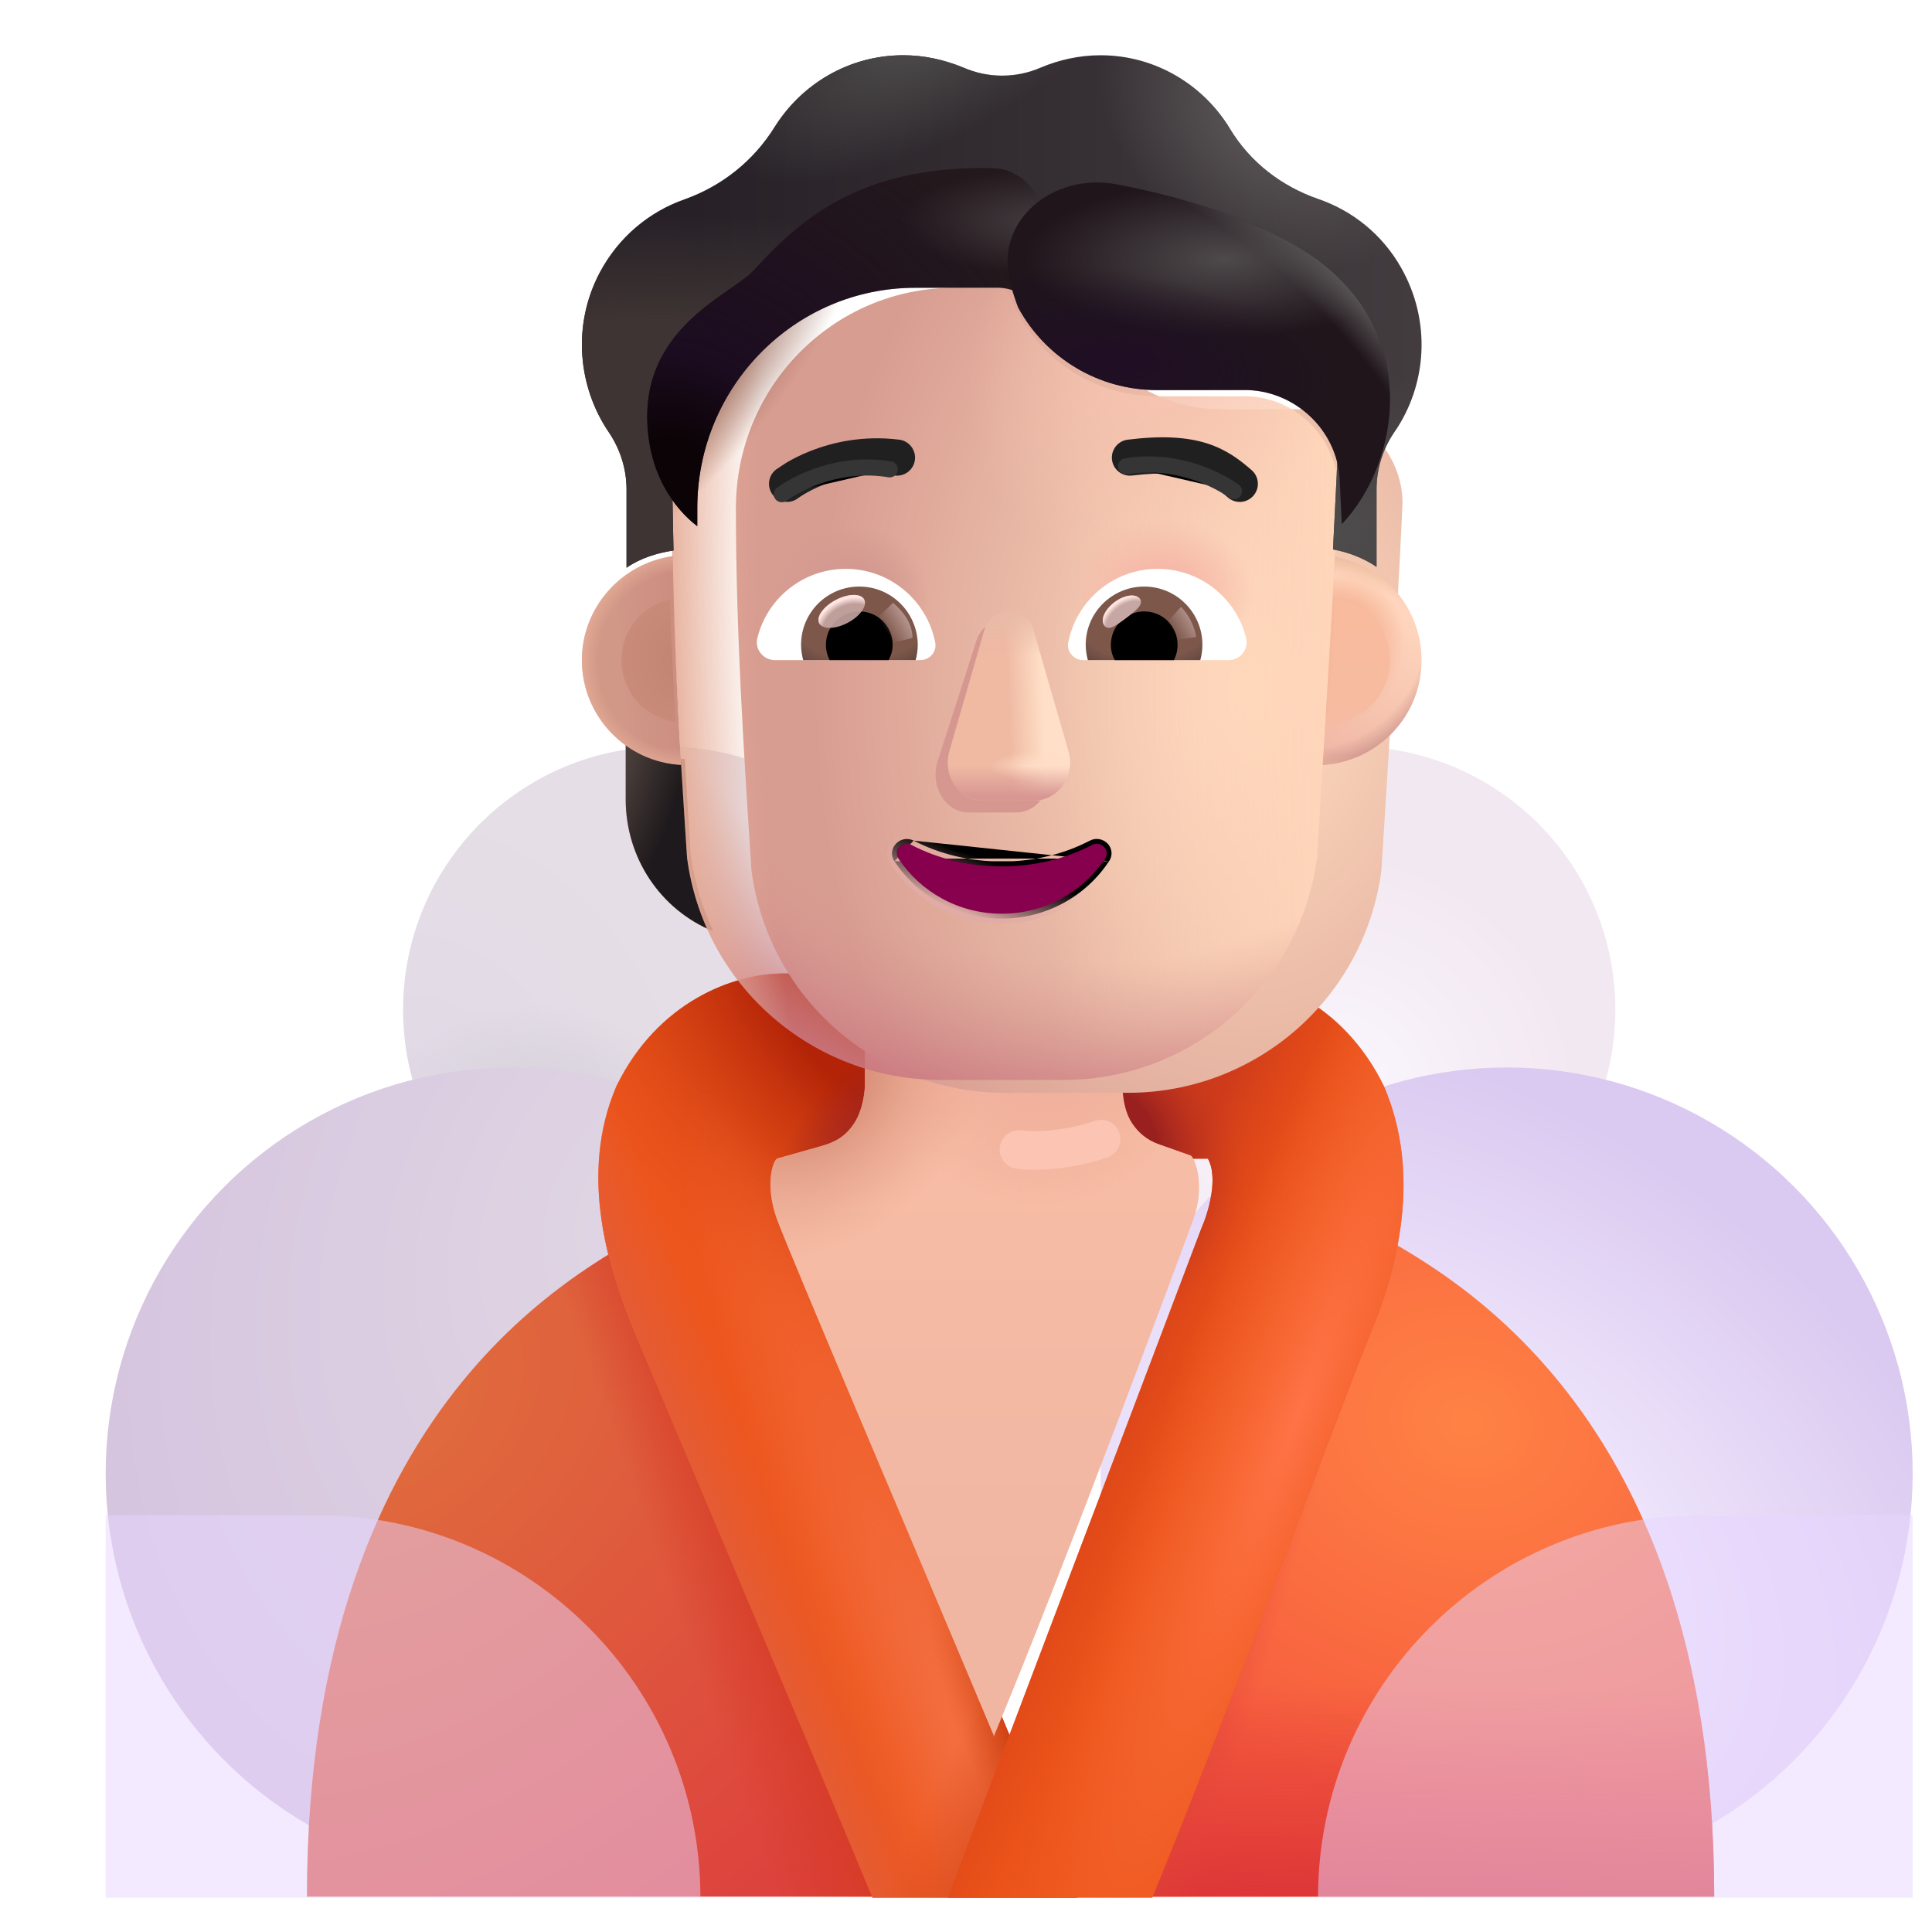 <svg viewBox="1 1 30 30" xmlns="http://www.w3.org/2000/svg">
<circle cx="11.345" cy="16.678" r="4.086" fill="url(#paint0_radial_4002_791)"/>
<circle cx="11.345" cy="16.678" r="4.086" fill="url(#paint1_radial_4002_791)"/>
<circle cx="8.946" cy="23.881" r="6.305" fill="url(#paint2_radial_4002_791)"/>
<circle r="4.086" transform="matrix(-1 0 0 1 21.997 16.678)" fill="url(#paint3_radial_4002_791)"/>
<circle r="4.086" transform="matrix(-1 0 0 1 21.997 16.678)" fill="url(#paint4_radial_4002_791)"/>
<circle r="6.305" transform="matrix(-1 0 0 1 24.395 23.881)" fill="url(#paint5_radial_4002_791)"/>
<path d="M27.618 30.451C27.618 22.491 23.001 20.576 22.243 20.069L17.196 30.451H27.618Z" fill="url(#paint6_radial_4002_791)"/>
<path d="M27.618 30.451C27.618 22.491 23.001 20.576 22.243 20.069L17.196 30.451H27.618Z" fill="url(#paint7_linear_4002_791)"/>
<path d="M27.618 30.451C27.618 22.491 23.001 20.576 22.243 20.069L17.196 30.451H27.618Z" fill="url(#paint8_linear_4002_791)"/>
<path d="M5.766 30.451C5.766 22.491 10.383 20.576 11.141 20.069L16.188 30.451H5.766Z" fill="url(#paint9_radial_4002_791)"/>
<path d="M5.766 30.451C5.766 22.491 10.383 20.576 11.141 20.069L16.188 30.451H5.766Z" fill="url(#paint10_linear_4002_791)"/>
<path d="M10.571 17.866C11.212 16.553 12.392 16.116 13.165 16.116H15.774L15.774 18.991H13.305C13.137 19.294 13.303 19.841 13.407 20.076L17.724 30.467H14.548C13.48 27.884 11.255 22.65 10.868 21.725C10.448 20.721 9.978 19.248 10.571 17.866Z" fill="#ED561D"/>
<path d="M10.571 17.866C11.212 16.553 12.392 16.116 13.165 16.116H15.774L15.774 18.991H13.305C13.137 19.294 13.303 19.841 13.407 20.076L17.724 30.467H14.548C13.48 27.884 11.255 22.65 10.868 21.725C10.448 20.721 9.978 19.248 10.571 17.866Z" fill="url(#paint11_radial_4002_791)"/>
<path d="M10.571 17.866C11.212 16.553 12.392 16.116 13.165 16.116H15.774L15.774 18.991H13.305C13.137 19.294 13.303 19.841 13.407 20.076L17.724 30.467H14.548C13.48 27.884 11.255 22.65 10.868 21.725C10.448 20.721 9.978 19.248 10.571 17.866Z" fill="url(#paint12_linear_4002_791)"/>
<path d="M10.571 17.866C11.212 16.553 12.392 16.116 13.165 16.116H15.774L15.774 18.991H13.305C13.137 19.294 13.303 19.841 13.407 20.076L17.724 30.467H14.548C13.48 27.884 11.255 22.65 10.868 21.725C10.448 20.721 9.978 19.248 10.571 17.866Z" fill="url(#paint13_radial_4002_791)"/>
<path d="M10.571 17.866C11.212 16.553 12.392 16.116 13.165 16.116H15.774L15.774 18.991H13.305C13.137 19.294 13.303 19.841 13.407 20.076L17.724 30.467H14.548C13.48 27.884 11.255 22.65 10.868 21.725C10.448 20.721 9.978 19.248 10.571 17.866Z" fill="url(#paint14_linear_4002_791)"/>
<path d="M10.571 17.866C11.212 16.553 12.392 16.116 13.165 16.116H15.774L15.774 18.991H13.305C13.137 19.294 13.303 19.841 13.407 20.076L17.724 30.467H14.548C13.48 27.884 11.255 22.65 10.868 21.725C10.448 20.721 9.978 19.248 10.571 17.866Z" fill="url(#paint15_radial_4002_791)"/>
<path d="M10.571 17.866C11.212 16.553 12.392 16.116 13.165 16.116H15.774L15.774 18.991H13.305C13.137 19.294 13.303 19.841 13.407 20.076L17.724 30.467H14.548C13.48 27.884 11.255 22.65 10.868 21.725C10.448 20.721 9.978 19.248 10.571 17.866Z" fill="url(#paint16_radial_4002_791)"/>
<path d="M22.49 17.866C21.849 16.553 20.67 16.116 19.896 16.116H17.287L17.287 18.991H19.756C19.925 19.294 19.759 19.841 19.654 20.076L15.716 30.467H18.892C19.959 27.884 21.887 22.65 22.274 21.725C22.695 20.721 23.084 19.248 22.49 17.866Z" fill="#EC551B"/>
<path d="M22.49 17.866C21.849 16.553 20.67 16.116 19.896 16.116H17.287L17.287 18.991H19.756C19.925 19.294 19.759 19.841 19.654 20.076L15.716 30.467H18.892C19.959 27.884 21.887 22.65 22.274 21.725C22.695 20.721 23.084 19.248 22.49 17.866Z" fill="url(#paint17_linear_4002_791)"/>
<path d="M22.49 17.866C21.849 16.553 20.67 16.116 19.896 16.116H17.287L17.287 18.991H19.756C19.925 19.294 19.759 19.841 19.654 20.076L15.716 30.467H18.892C19.959 27.884 21.887 22.65 22.274 21.725C22.695 20.721 23.084 19.248 22.49 17.866Z" fill="url(#paint18_radial_4002_791)"/>
<path d="M22.49 17.866C21.849 16.553 20.67 16.116 19.896 16.116H17.287L17.287 18.991H19.756C19.925 19.294 19.759 19.841 19.654 20.076L15.716 30.467H18.892C19.959 27.884 21.887 22.65 22.274 21.725C22.695 20.721 23.084 19.248 22.49 17.866Z" fill="url(#paint19_radial_4002_791)"/>
<g filter="url(#filter0_i_4002_791)">
<path d="M14.68 17.029H18.68V17.917C18.691 18.092 18.726 18.291 18.833 18.448C18.975 18.655 19.137 18.733 19.278 18.779L19.743 18.944C19.819 19.011 19.963 19.422 19.782 19.928C19.601 20.433 17.739 25.438 16.688 27.947V27.967C16.687 27.964 16.685 27.96 16.684 27.957C16.683 27.96 16.681 27.964 16.68 27.967V27.947C15.628 25.438 13.494 20.433 13.313 19.928C13.132 19.422 13.238 19.058 13.313 18.991L13.993 18.799C14.212 18.737 14.367 18.659 14.508 18.451C14.621 18.286 14.667 18.062 14.68 17.879V17.029Z" fill="url(#paint20_linear_4002_791)"/>
<path d="M14.68 17.029H18.68V17.917C18.691 18.092 18.726 18.291 18.833 18.448C18.975 18.655 19.137 18.733 19.278 18.779L19.743 18.944C19.819 19.011 19.963 19.422 19.782 19.928C19.601 20.433 17.739 25.438 16.688 27.947V27.967C16.687 27.964 16.685 27.96 16.684 27.957C16.683 27.96 16.681 27.964 16.68 27.967V27.947C15.628 25.438 13.494 20.433 13.313 19.928C13.132 19.422 13.238 19.058 13.313 18.991L13.993 18.799C14.212 18.737 14.367 18.659 14.508 18.451C14.621 18.286 14.667 18.062 14.68 17.879V17.029Z" fill="url(#paint21_radial_4002_791)"/>
<path d="M14.68 17.029H18.68V17.917C18.691 18.092 18.726 18.291 18.833 18.448C18.975 18.655 19.137 18.733 19.278 18.779L19.743 18.944C19.819 19.011 19.963 19.422 19.782 19.928C19.601 20.433 17.739 25.438 16.688 27.947V27.967C16.687 27.964 16.685 27.96 16.684 27.957C16.683 27.96 16.681 27.964 16.68 27.967V27.947C15.628 25.438 13.494 20.433 13.313 19.928C13.132 19.422 13.238 19.058 13.313 18.991L13.993 18.799C14.212 18.737 14.367 18.659 14.508 18.451C14.621 18.286 14.667 18.062 14.68 17.879V17.029Z" fill="url(#paint22_radial_4002_791)"/>
</g>
<path opacity="0.5" d="M2.641 24.529H5.938C9.217 24.529 11.876 27.188 11.876 30.467H2.641V24.529Z" fill="#E8D6FF"/>
<path opacity="0.5" d="M30.7 24.529H27.403C24.124 24.529 21.466 27.188 21.466 30.467H30.7V24.529Z" fill="#E8D6FF"/>
<g filter="url(#filter1_f_4002_791)">
<path d="M16.823 18.85C17.012 18.878 17.534 18.883 18.098 18.688" stroke="#FCC4B2" stroke-width="0.6" stroke-linecap="round"/>
</g>
<path d="M11.632 12.785C11.292 12.774 10.974 12.659 10.715 12.472V13.415C10.715 14.32 11.254 15.126 12.073 15.46C11.901 15.093 11.782 14.693 11.723 14.265L11.632 12.785Z" fill="url(#paint23_radial_4002_791)"/>
<path d="M11.632 12.785C11.292 12.774 10.974 12.659 10.715 12.472V13.415C10.715 14.32 11.254 15.126 12.073 15.46C11.901 15.093 11.782 14.693 11.723 14.265L11.632 12.785Z" fill="url(#paint24_radial_4002_791)"/>
<path d="M21.479 12.785C21.818 12.774 22.136 12.659 22.395 12.472V13.415C22.395 14.32 21.856 15.126 21.037 15.46C21.209 15.093 21.328 14.693 21.387 14.265L21.479 12.785Z" fill="url(#paint25_radial_4002_791)"/>
<path d="M11.632 12.785C11.292 12.774 10.974 12.659 10.716 12.472V13.415C10.716 14.32 11.255 15.126 12.074 15.46C11.901 15.093 11.783 14.693 11.723 14.265L11.632 12.785Z" fill="url(#paint26_radial_4002_791)"/>
<g filter="url(#filter2_ii_4002_791)">
<path d="M11.669 14.319C11.929 16.297 13.612 17.769 15.604 17.769H17.515C19.507 17.769 21.19 16.297 21.45 14.319C21.57 12.412 21.69 10.511 21.779 8.604C21.768 7.828 21.155 7.187 20.382 7.154H18.964C17.997 7.154 17.121 6.584 16.724 5.693C16.622 5.437 16.375 5.269 16.101 5.269H14.812C12.942 5.269 11.427 6.801 11.427 8.691C11.427 10.576 11.545 12.43 11.669 14.319Z" fill="url(#paint27_radial_4002_791)"/>
</g>
<path d="M11.669 14.319C11.929 16.297 13.612 17.769 15.604 17.769H17.515C19.507 17.769 21.19 16.297 21.45 14.319C21.57 12.412 21.69 10.511 21.779 8.604C21.768 7.828 21.155 7.187 20.382 7.154H18.964C17.997 7.154 17.121 6.584 16.724 5.693C16.622 5.437 16.375 5.269 16.101 5.269H14.812C12.942 5.269 11.427 6.801 11.427 8.691C11.427 10.576 11.545 12.43 11.669 14.319Z" fill="url(#paint28_linear_4002_791)"/>
<path d="M11.669 14.319C11.929 16.297 13.612 17.769 15.604 17.769H17.515C19.507 17.769 21.19 16.297 21.45 14.319C21.57 12.412 21.69 10.511 21.779 8.604C21.768 7.828 21.155 7.187 20.382 7.154H18.964C17.997 7.154 17.121 6.584 16.724 5.693C16.622 5.437 16.375 5.269 16.101 5.269H14.812C12.942 5.269 11.427 6.801 11.427 8.691C11.427 10.576 11.545 12.43 11.669 14.319Z" fill="url(#paint29_radial_4002_791)"/>
<path d="M11.669 14.319C11.929 16.297 13.612 17.769 15.604 17.769H17.515C19.507 17.769 21.19 16.297 21.45 14.319C21.57 12.412 21.69 10.511 21.779 8.604C21.768 7.828 21.155 7.187 20.382 7.154H18.964C17.997 7.154 17.121 6.584 16.724 5.693C16.622 5.437 16.375 5.269 16.101 5.269H14.812C12.942 5.269 11.427 6.801 11.427 8.691C11.427 10.576 11.545 12.43 11.669 14.319Z" fill="url(#paint30_radial_4002_791)"/>
<path d="M11.669 14.319C11.929 16.297 13.612 17.769 15.604 17.769H17.515C19.507 17.769 21.19 16.297 21.45 14.319C21.57 12.412 21.69 10.511 21.779 8.604C21.768 7.828 21.155 7.187 20.382 7.154H18.964C17.997 7.154 17.121 6.584 16.724 5.693C16.622 5.437 16.375 5.269 16.101 5.269H14.812C12.942 5.269 11.427 6.801 11.427 8.691C11.427 10.576 11.545 12.43 11.669 14.319Z" fill="url(#paint31_radial_4002_791)"/>
<path d="M11.669 14.319C11.929 16.297 13.612 17.769 15.604 17.769H17.515C19.507 17.769 21.19 16.297 21.45 14.319C21.57 12.412 21.69 10.511 21.779 8.604C21.768 7.828 21.155 7.187 20.382 7.154H18.964C17.997 7.154 17.121 6.584 16.724 5.693C16.622 5.437 16.375 5.269 16.101 5.269H14.812C12.942 5.269 11.427 6.801 11.427 8.691C11.427 10.576 11.545 12.43 11.669 14.319Z" fill="url(#paint32_radial_4002_791)"/>
<path d="M11.669 14.319C11.929 16.297 13.612 17.769 15.604 17.769H17.515C19.507 17.769 21.19 16.297 21.45 14.319C21.57 12.412 21.69 10.511 21.779 8.604C21.768 7.828 21.155 7.187 20.382 7.154H18.964C17.997 7.154 17.121 6.584 16.724 5.693C16.622 5.437 16.375 5.269 16.101 5.269H14.812C12.942 5.269 11.427 6.801 11.427 8.691C11.427 10.576 11.545 12.43 11.669 14.319Z" fill="url(#paint33_radial_4002_791)"/>
<path d="M11.669 14.319C11.929 16.297 13.612 17.769 15.604 17.769H17.515C19.507 17.769 21.19 16.297 21.45 14.319C21.57 12.412 21.69 10.511 21.779 8.604C21.768 7.828 21.155 7.187 20.382 7.154H18.964C17.997 7.154 17.121 6.584 16.724 5.693C16.622 5.437 16.375 5.269 16.101 5.269H14.812C12.942 5.269 11.427 6.801 11.427 8.691C11.427 10.576 11.545 12.43 11.669 14.319Z" fill="url(#paint34_radial_4002_791)"/>
<g filter="url(#filter3_f_4002_791)">
<path d="M16.149 10.988L15.55 12.85C15.448 13.233 15.693 13.616 16.041 13.616H16.782C17.13 13.616 17.375 13.227 17.273 12.85L16.772 10.988C16.664 10.576 16.261 10.576 16.149 10.988Z" fill="#D69790"/>
</g>
<g filter="url(#filter4_f_4002_791)">
<path d="M16.279 10.803L15.741 12.665C15.631 13.048 15.895 13.431 16.268 13.431H17.064C17.438 13.431 17.702 13.042 17.592 12.665L17.053 10.803C16.938 10.391 16.4 10.391 16.279 10.803Z" fill="#EFB9A2"/>
<path d="M16.279 10.803L15.741 12.665C15.631 13.048 15.895 13.431 16.268 13.431H17.064C17.438 13.431 17.702 13.042 17.592 12.665L17.053 10.803C16.938 10.391 16.4 10.391 16.279 10.803Z" fill="url(#paint35_linear_4002_791)"/>
<path d="M16.279 10.803L15.741 12.665C15.631 13.048 15.895 13.431 16.268 13.431H17.064C17.438 13.431 17.702 13.042 17.592 12.665L17.053 10.803C16.938 10.391 16.4 10.391 16.279 10.803Z" fill="url(#paint36_radial_4002_791)"/>
<path d="M16.279 10.803L15.741 12.665C15.631 13.048 15.895 13.431 16.268 13.431H17.064C17.438 13.431 17.702 13.042 17.592 12.665L17.053 10.803C16.938 10.391 16.4 10.391 16.279 10.803Z" fill="url(#paint37_linear_4002_791)"/>
<path d="M16.279 10.803L15.741 12.665C15.631 13.048 15.895 13.431 16.268 13.431H17.064C17.438 13.431 17.702 13.042 17.592 12.665L17.053 10.803C16.938 10.391 16.4 10.391 16.279 10.803Z" fill="url(#paint38_linear_4002_791)"/>
</g>
<g filter="url(#filter5_f_4002_791)">
<path d="M15.187 14.053L15.187 14.053C15.582 14.259 16.053 14.378 16.555 14.378C17.063 14.378 17.529 14.259 17.924 14.053L17.924 14.053L17.924 14.053C18.026 14.001 18.133 14.032 18.198 14.098C18.263 14.166 18.287 14.275 18.221 14.373M15.187 14.053L18.159 14.332M15.187 14.053L15.186 14.053C15.083 14.001 14.976 14.034 14.913 14.101C14.849 14.168 14.823 14.277 14.889 14.374M15.187 14.053L14.952 14.332M18.221 14.373C18.221 14.373 18.221 14.373 18.221 14.373L18.159 14.332M18.221 14.373C18.221 14.373 18.221 14.373 18.221 14.373L18.159 14.332M18.221 14.373C17.869 14.908 17.255 15.264 16.555 15.264C15.856 15.264 15.242 14.908 14.889 14.374M18.159 14.332C17.82 14.846 17.229 15.188 16.555 15.188C15.882 15.188 15.291 14.846 14.952 14.332M14.889 14.374C14.89 14.374 14.89 14.374 14.89 14.374L14.952 14.332M14.889 14.374C14.889 14.373 14.889 14.373 14.889 14.373L14.952 14.332" stroke="url(#paint39_linear_4002_791)" stroke-width="0.15"/>
</g>
<path d="M16.555 14.453C16.041 14.453 15.558 14.332 15.152 14.12C15.013 14.05 14.864 14.206 14.952 14.332C15.291 14.846 15.882 15.188 16.555 15.188C17.229 15.188 17.82 14.846 18.159 14.332C18.246 14.201 18.097 14.05 17.959 14.12C17.552 14.332 17.074 14.453 16.555 14.453Z" fill="url(#paint40_radial_4002_791)"/>
<g filter="url(#filter6_ii_4002_791)">
<path d="M21.472 4.791C21.993 4.97 22.461 5.334 22.756 5.856C23.229 6.687 23.159 7.681 22.649 8.414C22.471 8.675 22.375 8.985 22.375 9.3V10.503C22.185 10.371 21.935 10.273 21.699 10.232L21.779 8.605C21.768 7.828 21.155 7.187 20.382 7.154H18.964C17.997 7.154 17.121 6.584 16.724 5.693C16.622 5.437 16.375 5.269 16.101 5.269H14.811C12.942 5.269 11.427 6.801 11.427 8.691L11.458 10.248C11.201 10.286 10.932 10.372 10.729 10.516V9.3C10.729 8.985 10.632 8.675 10.455 8.414C9.971 7.703 9.885 6.747 10.31 5.937C10.605 5.378 11.083 4.987 11.626 4.796C12.206 4.59 12.7 4.199 13.028 3.672C13.447 3.004 14.183 2.558 15.026 2.558C15.354 2.558 15.665 2.629 15.956 2.748C16.342 2.917 16.777 2.917 17.164 2.748C17.449 2.629 17.76 2.558 18.088 2.558C18.942 2.558 19.689 3.02 20.102 3.705C20.414 4.221 20.903 4.595 21.472 4.791Z" fill="url(#paint41_linear_4002_791)"/>
<path d="M21.472 4.791C21.993 4.97 22.461 5.334 22.756 5.856C23.229 6.687 23.159 7.681 22.649 8.414C22.471 8.675 22.375 8.985 22.375 9.3V10.503C22.185 10.371 21.935 10.273 21.699 10.232L21.779 8.605C21.768 7.828 21.155 7.187 20.382 7.154H18.964C17.997 7.154 17.121 6.584 16.724 5.693C16.622 5.437 16.375 5.269 16.101 5.269H14.811C12.942 5.269 11.427 6.801 11.427 8.691L11.458 10.248C11.201 10.286 10.932 10.372 10.729 10.516V9.3C10.729 8.985 10.632 8.675 10.455 8.414C9.971 7.703 9.885 6.747 10.31 5.937C10.605 5.378 11.083 4.987 11.626 4.796C12.206 4.59 12.7 4.199 13.028 3.672C13.447 3.004 14.183 2.558 15.026 2.558C15.354 2.558 15.665 2.629 15.956 2.748C16.342 2.917 16.777 2.917 17.164 2.748C17.449 2.629 17.76 2.558 18.088 2.558C18.942 2.558 19.689 3.02 20.102 3.705C20.414 4.221 20.903 4.595 21.472 4.791Z" fill="url(#paint42_radial_4002_791)"/>
<path d="M21.472 4.791C21.993 4.97 22.461 5.334 22.756 5.856C23.229 6.687 23.159 7.681 22.649 8.414C22.471 8.675 22.375 8.985 22.375 9.3V10.503C22.185 10.371 21.935 10.273 21.699 10.232L21.779 8.605C21.768 7.828 21.155 7.187 20.382 7.154H18.964C17.997 7.154 17.121 6.584 16.724 5.693C16.622 5.437 16.375 5.269 16.101 5.269H14.811C12.942 5.269 11.427 6.801 11.427 8.691L11.458 10.248C11.201 10.286 10.932 10.372 10.729 10.516V9.3C10.729 8.985 10.632 8.675 10.455 8.414C9.971 7.703 9.885 6.747 10.31 5.937C10.605 5.378 11.083 4.987 11.626 4.796C12.206 4.59 12.7 4.199 13.028 3.672C13.447 3.004 14.183 2.558 15.026 2.558C15.354 2.558 15.665 2.629 15.956 2.748C16.342 2.917 16.777 2.917 17.164 2.748C17.449 2.629 17.76 2.558 18.088 2.558C18.942 2.558 19.689 3.02 20.102 3.705C20.414 4.221 20.903 4.595 21.472 4.791Z" fill="url(#paint43_radial_4002_791)"/>
<path d="M21.472 4.791C21.993 4.97 22.461 5.334 22.756 5.856C23.229 6.687 23.159 7.681 22.649 8.414C22.471 8.675 22.375 8.985 22.375 9.3V10.503C22.185 10.371 21.935 10.273 21.699 10.232L21.779 8.605C21.768 7.828 21.155 7.187 20.382 7.154H18.964C17.997 7.154 17.121 6.584 16.724 5.693C16.622 5.437 16.375 5.269 16.101 5.269H14.811C12.942 5.269 11.427 6.801 11.427 8.691L11.458 10.248C11.201 10.286 10.932 10.372 10.729 10.516V9.3C10.729 8.985 10.632 8.675 10.455 8.414C9.971 7.703 9.885 6.747 10.31 5.937C10.605 5.378 11.083 4.987 11.626 4.796C12.206 4.59 12.7 4.199 13.028 3.672C13.447 3.004 14.183 2.558 15.026 2.558C15.354 2.558 15.665 2.629 15.956 2.748C16.342 2.917 16.777 2.917 17.164 2.748C17.449 2.629 17.76 2.558 18.088 2.558C18.942 2.558 19.689 3.02 20.102 3.705C20.414 4.221 20.903 4.595 21.472 4.791Z" fill="url(#paint44_radial_4002_791)"/>
<path d="M21.472 4.791C21.993 4.97 22.461 5.334 22.756 5.856C23.229 6.687 23.159 7.681 22.649 8.414C22.471 8.675 22.375 8.985 22.375 9.3V10.503C22.185 10.371 21.935 10.273 21.699 10.232L21.779 8.605C21.768 7.828 21.155 7.187 20.382 7.154H18.964C17.997 7.154 17.121 6.584 16.724 5.693C16.622 5.437 16.375 5.269 16.101 5.269H14.811C12.942 5.269 11.427 6.801 11.427 8.691L11.458 10.248C11.201 10.286 10.932 10.372 10.729 10.516V9.3C10.729 8.985 10.632 8.675 10.455 8.414C9.971 7.703 9.885 6.747 10.31 5.937C10.605 5.378 11.083 4.987 11.626 4.796C12.206 4.59 12.7 4.199 13.028 3.672C13.447 3.004 14.183 2.558 15.026 2.558C15.354 2.558 15.665 2.629 15.956 2.748C16.342 2.917 16.777 2.917 17.164 2.748C17.449 2.629 17.76 2.558 18.088 2.558C18.942 2.558 19.689 3.02 20.102 3.705C20.414 4.221 20.903 4.595 21.472 4.791Z" fill="url(#paint45_radial_4002_791)"/>
</g>
<g filter="url(#filter7_i_4002_791)">
<path d="M20.336 8.501C20.159 8.347 19.952 8.183 19.64 8.084C19.331 7.987 18.946 7.961 18.412 8.027C18.258 8.046 18.148 8.186 18.167 8.34C18.186 8.494 18.326 8.603 18.48 8.584C18.967 8.525 19.266 8.556 19.471 8.62C19.672 8.684 19.808 8.786 19.967 8.925C20.084 9.027 20.261 9.014 20.363 8.897C20.465 8.78 20.453 8.603 20.336 8.501Z" fill="#202020"/>
</g>
<g filter="url(#filter8_i_4002_791)">
<path d="M13.101 8.391C13.192 8.336 13.323 8.266 13.489 8.201C13.821 8.071 14.295 7.957 14.862 8.027C15.016 8.046 15.125 8.186 15.107 8.34C15.088 8.494 14.948 8.603 14.794 8.584C14.339 8.529 13.961 8.619 13.695 8.724C13.562 8.776 13.458 8.831 13.389 8.873C13.355 8.893 13.329 8.91 13.313 8.921C13.305 8.927 13.299 8.931 13.296 8.933L13.293 8.935C13.171 9.03 12.995 9.007 12.9 8.885C12.805 8.763 12.827 8.586 12.95 8.491L13.101 8.391Z" fill="#202020"/>
</g>
<g filter="url(#filter9_if_4002_791)">
<path d="M16.791 5.831C16.767 5.786 16.745 5.74 16.724 5.693C16.622 5.437 16.375 5.269 16.101 5.269H14.811C12.942 5.269 11.427 6.801 11.427 8.691V8.97C11.083 8.708 10.65 8.155 10.65 7.261C10.65 6.175 11.441 5.626 11.947 5.276C12.089 5.178 12.209 5.095 12.281 5.02C12.312 4.988 12.346 4.952 12.382 4.914C12.736 4.538 13.367 3.869 14.469 3.577C15.011 3.433 15.561 3.399 16.006 3.41C16.479 3.422 16.812 3.83 16.812 4.303V5.818L16.791 5.831Z" fill="#23181C"/>
<path d="M16.791 5.831C16.767 5.786 16.745 5.74 16.724 5.693C16.622 5.437 16.375 5.269 16.101 5.269H14.811C12.942 5.269 11.427 6.801 11.427 8.691V8.97C11.083 8.708 10.65 8.155 10.65 7.261C10.65 6.175 11.441 5.626 11.947 5.276C12.089 5.178 12.209 5.095 12.281 5.02C12.312 4.988 12.346 4.952 12.382 4.914C12.736 4.538 13.367 3.869 14.469 3.577C15.011 3.433 15.561 3.399 16.006 3.41C16.479 3.422 16.812 3.83 16.812 4.303V5.818L16.791 5.831Z" fill="url(#paint46_radial_4002_791)"/>
<path d="M16.791 5.831C16.767 5.786 16.745 5.74 16.724 5.693C16.622 5.437 16.375 5.269 16.101 5.269H14.811C12.942 5.269 11.427 6.801 11.427 8.691V8.97C11.083 8.708 10.65 8.155 10.65 7.261C10.65 6.175 11.441 5.626 11.947 5.276C12.089 5.178 12.209 5.095 12.281 5.02C12.312 4.988 12.346 4.952 12.382 4.914C12.736 4.538 13.367 3.869 14.469 3.577C15.011 3.433 15.561 3.399 16.006 3.41C16.479 3.422 16.812 3.83 16.812 4.303V5.818L16.791 5.831Z" fill="url(#paint47_radial_4002_791)"/>
</g>
<g filter="url(#filter10_f_4002_791)">
<path d="M21.835 9.14L21.805 8.501C21.794 7.727 21.155 7.089 20.382 7.057H18.964C18.064 7.057 17.242 6.565 16.813 5.781C16.813 5.781 16.75 5.635 16.686 5.387C16.435 4.415 17.361 3.674 18.346 3.863C19.337 4.054 20.471 4.387 21.307 4.932C23.074 6.085 22.765 8.162 21.835 9.14Z" fill="#1F151B"/>
<path d="M21.835 9.14L21.805 8.501C21.794 7.727 21.155 7.089 20.382 7.057H18.964C18.064 7.057 17.242 6.565 16.813 5.781C16.813 5.781 16.75 5.635 16.686 5.387C16.435 4.415 17.361 3.674 18.346 3.863C19.337 4.054 20.471 4.387 21.307 4.932C23.074 6.085 22.765 8.162 21.835 9.14Z" fill="url(#paint48_radial_4002_791)"/>
<path d="M21.835 9.14L21.805 8.501C21.794 7.727 21.155 7.089 20.382 7.057H18.964C18.064 7.057 17.242 6.565 16.813 5.781C16.813 5.781 16.75 5.635 16.686 5.387C16.435 4.415 17.361 3.674 18.346 3.863C19.337 4.054 20.471 4.387 21.307 4.932C23.074 6.085 22.765 8.162 21.835 9.14Z" fill="url(#paint49_radial_4002_791)"/>
<path d="M21.835 9.14L21.805 8.501C21.794 7.727 21.155 7.089 20.382 7.057H18.964C18.064 7.057 17.242 6.565 16.813 5.781C16.813 5.781 16.75 5.635 16.686 5.387C16.435 4.415 17.361 3.674 18.346 3.863C19.337 4.054 20.471 4.387 21.307 4.932C23.074 6.085 22.765 8.162 21.835 9.14Z" fill="url(#paint50_radial_4002_791)"/>
</g>
<path d="M18.977 9.833C19.638 9.833 20.197 10.289 20.349 10.905C20.394 11.082 20.259 11.25 20.078 11.25H17.818C17.674 11.25 17.559 11.118 17.588 10.975C17.716 10.325 18.287 9.833 18.977 9.833Z" fill="white"/>
<path d="M18.767 10.108C19.268 10.108 19.671 10.515 19.671 11.012C19.671 11.094 19.659 11.176 19.638 11.25H17.892C17.872 11.172 17.859 11.094 17.859 11.012C17.859 10.515 18.266 10.108 18.767 10.108Z" fill="url(#paint51_radial_4002_791)"/>
<path d="M18.25 11.012C18.25 10.724 18.48 10.494 18.767 10.494C19.055 10.494 19.285 10.724 19.285 11.012C19.285 11.098 19.265 11.18 19.228 11.25H18.311C18.27 11.18 18.25 11.098 18.25 11.012Z" fill="black"/>
<g filter="url(#filter11_f_4002_791)">
<path d="M18.701 10.299C18.765 10.385 18.631 10.49 18.478 10.604C18.325 10.719 18.211 10.8 18.147 10.713C18.082 10.627 18.154 10.465 18.307 10.35C18.46 10.236 18.637 10.213 18.701 10.299Z" fill="#C7A7A3"/>
<path d="M18.701 10.299C18.765 10.385 18.631 10.49 18.478 10.604C18.325 10.719 18.211 10.8 18.147 10.713C18.082 10.627 18.154 10.465 18.307 10.35C18.46 10.236 18.637 10.213 18.701 10.299Z" fill="url(#paint52_radial_4002_791)"/>
</g>
<g filter="url(#filter12_f_4002_791)">
<path d="M19.573 10.893C19.539 10.659 19.402 10.483 19.338 10.424L19.075 10.713L19.194 10.944L19.573 10.893Z" fill="url(#paint53_linear_4002_791)"/>
</g>
<path d="M14.134 9.833C13.472 9.833 12.913 10.289 12.761 10.905C12.716 11.082 12.852 11.25 13.032 11.25H15.292C15.436 11.25 15.551 11.119 15.522 10.975C15.395 10.326 14.82 9.833 14.134 9.833Z" fill="white"/>
<path d="M14.343 10.108C13.842 10.108 13.439 10.514 13.439 11.012C13.439 11.094 13.452 11.176 13.472 11.25H15.218C15.239 11.172 15.251 11.094 15.251 11.012C15.247 10.514 14.844 10.108 14.343 10.108Z" fill="url(#paint54_radial_4002_791)"/>
<path d="M14.861 11.012C14.861 10.724 14.631 10.494 14.343 10.494C14.056 10.494 13.825 10.724 13.825 11.012C13.825 11.098 13.846 11.18 13.883 11.25H14.799C14.836 11.18 14.861 11.098 14.861 11.012Z" fill="black"/>
<g filter="url(#filter13_f_4002_791)">
<path d="M15.169 10.906C15.169 10.614 14.931 10.419 14.867 10.36L14.575 10.642L14.755 11.008L15.169 10.906Z" fill="url(#paint55_linear_4002_791)"/>
</g>
<g filter="url(#filter14_f_4002_791)">
<ellipse cx="14.07" cy="10.494" rx="0.395" ry="0.2" transform="rotate(-27.914 14.07 10.494)" fill="#C7A7A3" fill-opacity="0.9"/>
<ellipse cx="14.07" cy="10.494" rx="0.395" ry="0.2" transform="rotate(-27.914 14.07 10.494)" fill="url(#paint56_radial_4002_791)"/>
</g>
<path d="M21.54 12.877C21.607 11.799 21.671 10.723 21.727 9.645C22.492 9.779 23.074 10.446 23.074 11.25C23.074 12.118 22.396 12.827 21.54 12.877Z" fill="url(#paint57_linear_4002_791)"/>
<path d="M21.54 12.877C21.607 11.799 21.671 10.723 21.727 9.645C22.492 9.779 23.074 10.446 23.074 11.25C23.074 12.118 22.396 12.827 21.54 12.877Z" fill="url(#paint58_radial_4002_791)"/>
<path d="M21.54 12.877C21.607 11.799 21.671 10.723 21.727 9.645C22.492 9.779 23.074 10.446 23.074 11.25C23.074 12.118 22.396 12.827 21.54 12.877Z" fill="url(#paint59_radial_4002_791)"/>
<path d="M21.54 12.877C21.607 11.799 21.671 10.723 21.727 9.645C22.492 9.779 23.074 10.446 23.074 11.25C23.074 12.118 22.396 12.827 21.54 12.877Z" fill="url(#paint60_radial_4002_791)"/>
<path d="M11.446 9.636C10.655 9.747 10.036 10.428 10.036 11.25C10.036 12.12 10.718 12.831 11.577 12.877C11.511 11.795 11.467 10.718 11.446 9.636Z" fill="url(#paint61_linear_4002_791)"/>
<path d="M11.446 9.636C10.655 9.747 10.036 10.428 10.036 11.25C10.036 12.12 10.718 12.831 11.577 12.877C11.511 11.795 11.467 10.718 11.446 9.636Z" fill="url(#paint62_radial_4002_791)"/>
<g filter="url(#filter15_f_4002_791)">
<path d="M11.405 10.305C10.973 10.402 10.65 10.788 10.65 11.249C10.65 11.74 11.015 12.146 11.489 12.209C11.454 11.574 11.425 10.94 11.405 10.305Z" fill="url(#paint63_radial_4002_791)"/>
</g>
<g filter="url(#filter16_f_4002_791)">
<path d="M21.625 12.225C21.664 11.582 21.702 10.94 21.737 10.297C22.214 10.357 22.584 10.764 22.584 11.257C22.584 11.789 22.155 12.22 21.625 12.225Z" fill="url(#paint64_linear_4002_791)"/>
</g>
<g filter="url(#filter17_f_4002_791)">
<path d="M13.139 8.674C13.399 8.487 14.048 8.159 14.815 8.288" stroke="#353535" stroke-width="0.25" stroke-linecap="round"/>
</g>
<g filter="url(#filter18_f_4002_791)">
<path d="M20.162 8.627C19.902 8.44 19.253 8.112 18.485 8.241" stroke="#353535" stroke-width="0.25" stroke-linecap="round"/>
</g>
<defs>
<filter id="filter0_i_4002_791" x="12.963" y="17.029" width="6.906" height="10.938" filterUnits="userSpaceOnUse" color-interpolation-filters="sRGB">
<feFlood flood-opacity="0" result="BackgroundImageFix"/>
<feBlend mode="normal" in="SourceGraphic" in2="BackgroundImageFix" result="shape"/>
<feColorMatrix in="SourceAlpha" type="matrix" values="0 0 0 0 0 0 0 0 0 0 0 0 0 0 0 0 0 0 127 0" result="hardAlpha"/>
<feOffset dx="-0.25"/>
<feGaussianBlur stdDeviation="0.5"/>
<feComposite in2="hardAlpha" operator="arithmetic" k2="-1" k3="1"/>
<feColorMatrix type="matrix" values="0 0 0 0 0.855 0 0 0 0 0.569 0 0 0 0 0.455 0 0 0 1 0"/>
<feBlend mode="normal" in2="shape" result="effect1_innerShadow_4002_791"/>
</filter>
<filter id="filter1_f_4002_791" x="15.922" y="17.788" width="3.076" height="1.977" filterUnits="userSpaceOnUse" color-interpolation-filters="sRGB">
<feFlood flood-opacity="0" result="BackgroundImageFix"/>
<feBlend mode="normal" in="SourceGraphic" in2="BackgroundImageFix" result="shape"/>
<feGaussianBlur stdDeviation="0.3" result="effect1_foregroundBlur_4002_791"/>
</filter>
<filter id="filter2_ii_4002_791" x="11.427" y="5.269" width="11.351" height="12.7" filterUnits="userSpaceOnUse" color-interpolation-filters="sRGB">
<feFlood flood-opacity="0" result="BackgroundImageFix"/>
<feBlend mode="normal" in="SourceGraphic" in2="BackgroundImageFix" result="shape"/>
<feColorMatrix in="SourceAlpha" type="matrix" values="0 0 0 0 0 0 0 0 0 0 0 0 0 0 0 0 0 0 127 0" result="hardAlpha"/>
<feOffset dx="1"/>
<feGaussianBlur stdDeviation="0.7"/>
<feComposite in2="hardAlpha" operator="arithmetic" k2="-1" k3="1"/>
<feColorMatrix type="matrix" values="0 0 0 0 0.914 0 0 0 0 0.686 0 0 0 0 0.592 0 0 0 1 0"/>
<feBlend mode="normal" in2="shape" result="effect1_innerShadow_4002_791"/>
<feColorMatrix in="SourceAlpha" type="matrix" values="0 0 0 0 0 0 0 0 0 0 0 0 0 0 0 0 0 0 127 0" result="hardAlpha"/>
<feOffset dy="0.2"/>
<feGaussianBlur stdDeviation="0.375"/>
<feComposite in2="hardAlpha" operator="arithmetic" k2="-1" k3="1"/>
<feColorMatrix type="matrix" values="0 0 0 0 0.78 0 0 0 0 0.569 0 0 0 0 0.486 0 0 0 1 0"/>
<feBlend mode="normal" in2="effect1_innerShadow_4002_791" result="effect2_innerShadow_4002_791"/>
</filter>
<filter id="filter3_f_4002_791" x="14.527" y="9.679" width="3.769" height="4.937" filterUnits="userSpaceOnUse" color-interpolation-filters="sRGB">
<feFlood flood-opacity="0" result="BackgroundImageFix"/>
<feBlend mode="normal" in="SourceGraphic" in2="BackgroundImageFix" result="shape"/>
<feGaussianBlur stdDeviation="0.5" result="effect1_foregroundBlur_4002_791"/>
</filter>
<filter id="filter4_f_4002_791" x="15.516" y="10.294" width="2.301" height="3.337" filterUnits="userSpaceOnUse" color-interpolation-filters="sRGB">
<feFlood flood-opacity="0" result="BackgroundImageFix"/>
<feBlend mode="normal" in="SourceGraphic" in2="BackgroundImageFix" result="shape"/>
<feGaussianBlur stdDeviation="0.1" result="effect1_foregroundBlur_4002_791"/>
</filter>
<filter id="filter5_f_4002_791" x="14.675" y="13.852" width="3.76" height="1.587" filterUnits="userSpaceOnUse" color-interpolation-filters="sRGB">
<feFlood flood-opacity="0" result="BackgroundImageFix"/>
<feBlend mode="normal" in="SourceGraphic" in2="BackgroundImageFix" result="shape"/>
<feGaussianBlur stdDeviation="0.05" result="effect1_foregroundBlur_4002_791"/>
</filter>
<filter id="filter6_ii_4002_791" x="10.036" y="2.058" width="13.038" height="8.457" filterUnits="userSpaceOnUse" color-interpolation-filters="sRGB">
<feFlood flood-opacity="0" result="BackgroundImageFix"/>
<feBlend mode="normal" in="SourceGraphic" in2="BackgroundImageFix" result="shape"/>
<feColorMatrix in="SourceAlpha" type="matrix" values="0 0 0 0 0 0 0 0 0 0 0 0 0 0 0 0 0 0 127 0" result="hardAlpha"/>
<feOffset dy="-0.5"/>
<feGaussianBlur stdDeviation="0.625"/>
<feComposite in2="hardAlpha" operator="arithmetic" k2="-1" k3="1"/>
<feColorMatrix type="matrix" values="0 0 0 0 0.137 0 0 0 0 0.09 0 0 0 0 0.145 0 0 0 1 0"/>
<feBlend mode="normal" in2="shape" result="effect1_innerShadow_4002_791"/>
<feColorMatrix in="SourceAlpha" type="matrix" values="0 0 0 0 0 0 0 0 0 0 0 0 0 0 0 0 0 0 127 0" result="hardAlpha"/>
<feOffset dy="-0.2"/>
<feGaussianBlur stdDeviation="0.2"/>
<feComposite in2="hardAlpha" operator="arithmetic" k2="-1" k3="1"/>
<feColorMatrix type="matrix" values="0 0 0 0 0.078 0 0 0 0 0.035 0 0 0 0 0.047 0 0 0 1 0"/>
<feBlend mode="normal" in2="effect1_innerShadow_4002_791" result="effect2_innerShadow_4002_791"/>
</filter>
<filter id="filter7_i_4002_791" x="18.165" y="7.791" width="2.368" height="1.203" filterUnits="userSpaceOnUse" color-interpolation-filters="sRGB">
<feFlood flood-opacity="0" result="BackgroundImageFix"/>
<feBlend mode="normal" in="SourceGraphic" in2="BackgroundImageFix" result="shape"/>
<feColorMatrix in="SourceAlpha" type="matrix" values="0 0 0 0 0 0 0 0 0 0 0 0 0 0 0 0 0 0 127 0" result="hardAlpha"/>
<feOffset dx="0.1" dy="-0.2"/>
<feGaussianBlur stdDeviation="0.125"/>
<feComposite in2="hardAlpha" operator="arithmetic" k2="-1" k3="1"/>
<feColorMatrix type="matrix" values="0 0 0 0 0.059 0 0 0 0 0.055 0 0 0 0 0.059 0 0 0 1 0"/>
<feBlend mode="normal" in2="shape" result="effect1_innerShadow_4002_791"/>
</filter>
<filter id="filter8_i_4002_791" x="12.841" y="7.806" width="2.368" height="1.188" filterUnits="userSpaceOnUse" color-interpolation-filters="sRGB">
<feFlood flood-opacity="0" result="BackgroundImageFix"/>
<feBlend mode="normal" in="SourceGraphic" in2="BackgroundImageFix" result="shape"/>
<feColorMatrix in="SourceAlpha" type="matrix" values="0 0 0 0 0 0 0 0 0 0 0 0 0 0 0 0 0 0 127 0" result="hardAlpha"/>
<feOffset dx="0.1" dy="-0.2"/>
<feGaussianBlur stdDeviation="0.125"/>
<feComposite in2="hardAlpha" operator="arithmetic" k2="-1" k3="1"/>
<feColorMatrix type="matrix" values="0 0 0 0 0.059 0 0 0 0 0.055 0 0 0 0 0.059 0 0 0 1 0"/>
<feBlend mode="normal" in2="shape" result="effect1_innerShadow_4002_791"/>
</filter>
<filter id="filter9_if_4002_791" x="10.4" y="3.158" width="6.812" height="6.062" filterUnits="userSpaceOnUse" color-interpolation-filters="sRGB">
<feFlood flood-opacity="0" result="BackgroundImageFix"/>
<feBlend mode="normal" in="SourceGraphic" in2="BackgroundImageFix" result="shape"/>
<feColorMatrix in="SourceAlpha" type="matrix" values="0 0 0 0 0 0 0 0 0 0 0 0 0 0 0 0 0 0 127 0" result="hardAlpha"/>
<feOffset dx="0.4" dy="0.2"/>
<feGaussianBlur stdDeviation="0.2"/>
<feComposite in2="hardAlpha" operator="arithmetic" k2="-1" k3="1"/>
<feColorMatrix type="matrix" values="0 0 0 0 0.286 0 0 0 0 0.243 0 0 0 0 0.227 0 0 0 1 0"/>
<feBlend mode="normal" in2="shape" result="effect1_innerShadow_4002_791"/>
<feGaussianBlur stdDeviation="0.125" result="effect2_foregroundBlur_4002_791"/>
</filter>
<filter id="filter10_f_4002_791" x="16.394" y="3.583" width="6.44" height="5.806" filterUnits="userSpaceOnUse" color-interpolation-filters="sRGB">
<feFlood flood-opacity="0" result="BackgroundImageFix"/>
<feBlend mode="normal" in="SourceGraphic" in2="BackgroundImageFix" result="shape"/>
<feGaussianBlur stdDeviation="0.125" result="effect1_foregroundBlur_4002_791"/>
</filter>
<filter id="filter11_f_4002_791" x="18.023" y="10.147" width="0.794" height="0.703" filterUnits="userSpaceOnUse" color-interpolation-filters="sRGB">
<feFlood flood-opacity="0" result="BackgroundImageFix"/>
<feBlend mode="normal" in="SourceGraphic" in2="BackgroundImageFix" result="shape"/>
<feGaussianBlur stdDeviation="0.05" result="effect1_foregroundBlur_4002_791"/>
</filter>
<filter id="filter12_f_4002_791" x="18.875" y="10.224" width="0.898" height="0.92" filterUnits="userSpaceOnUse" color-interpolation-filters="sRGB">
<feFlood flood-opacity="0" result="BackgroundImageFix"/>
<feBlend mode="normal" in="SourceGraphic" in2="BackgroundImageFix" result="shape"/>
<feGaussianBlur stdDeviation="0.1" result="effect1_foregroundBlur_4002_791"/>
</filter>
<filter id="filter13_f_4002_791" x="14.375" y="10.16" width="0.994" height="1.048" filterUnits="userSpaceOnUse" color-interpolation-filters="sRGB">
<feFlood flood-opacity="0" result="BackgroundImageFix"/>
<feBlend mode="normal" in="SourceGraphic" in2="BackgroundImageFix" result="shape"/>
<feGaussianBlur stdDeviation="0.1" result="effect1_foregroundBlur_4002_791"/>
</filter>
<filter id="filter14_f_4002_791" x="13.609" y="10.138" width="0.922" height="0.711" filterUnits="userSpaceOnUse" color-interpolation-filters="sRGB">
<feFlood flood-opacity="0" result="BackgroundImageFix"/>
<feBlend mode="normal" in="SourceGraphic" in2="BackgroundImageFix" result="shape"/>
<feGaussianBlur stdDeviation="0.05" result="effect1_foregroundBlur_4002_791"/>
</filter>
<filter id="filter15_f_4002_791" x="10.4" y="10.055" width="1.34" height="2.403" filterUnits="userSpaceOnUse" color-interpolation-filters="sRGB">
<feFlood flood-opacity="0" result="BackgroundImageFix"/>
<feBlend mode="normal" in="SourceGraphic" in2="BackgroundImageFix" result="shape"/>
<feGaussianBlur stdDeviation="0.125" result="effect1_foregroundBlur_4002_791"/>
</filter>
<filter id="filter16_f_4002_791" x="21.125" y="9.797" width="1.959" height="2.928" filterUnits="userSpaceOnUse" color-interpolation-filters="sRGB">
<feFlood flood-opacity="0" result="BackgroundImageFix"/>
<feBlend mode="normal" in="SourceGraphic" in2="BackgroundImageFix" result="shape"/>
<feGaussianBlur stdDeviation="0.25" result="effect1_foregroundBlur_4002_791"/>
</filter>
<filter id="filter17_f_4002_791" x="12.764" y="7.884" width="2.426" height="1.166" filterUnits="userSpaceOnUse" color-interpolation-filters="sRGB">
<feFlood flood-opacity="0" result="BackgroundImageFix"/>
<feBlend mode="normal" in="SourceGraphic" in2="BackgroundImageFix" result="shape"/>
<feGaussianBlur stdDeviation="0.125" result="effect1_foregroundBlur_4002_791"/>
</filter>
<filter id="filter18_f_4002_791" x="18.11" y="7.837" width="2.426" height="1.166" filterUnits="userSpaceOnUse" color-interpolation-filters="sRGB">
<feFlood flood-opacity="0" result="BackgroundImageFix"/>
<feBlend mode="normal" in="SourceGraphic" in2="BackgroundImageFix" result="shape"/>
<feGaussianBlur stdDeviation="0.125" result="effect1_foregroundBlur_4002_791"/>
</filter>
<radialGradient id="paint0_radial_4002_791" cx="0" cy="0" r="1" gradientUnits="userSpaceOnUse" gradientTransform="translate(7.548 17.842) rotate(-34.148) scale(4.342 4.86)">
<stop stop-color="#E1DAE6"/>
<stop offset="1" stop-color="#E6DEE6"/>
</radialGradient>
<radialGradient id="paint1_radial_4002_791" cx="0" cy="0" r="1" gradientUnits="userSpaceOnUse" gradientTransform="translate(9.266 18.342) rotate(-90.507) scale(1.766 2.482)">
<stop offset="0.384" stop-color="#DAD4DE"/>
<stop offset="1" stop-color="#DAD4DE" stop-opacity="0"/>
</radialGradient>
<radialGradient id="paint2_radial_4002_791" cx="0" cy="0" r="1" gradientUnits="userSpaceOnUse" gradientTransform="translate(11.131 19.781) rotate(120.038) scale(10.93 8.111)">
<stop stop-color="#E0D6E3"/>
<stop offset="1" stop-color="#D5C4DF"/>
</radialGradient>
<radialGradient id="paint3_radial_4002_791" cx="0" cy="0" r="1" gradientUnits="userSpaceOnUse" gradientTransform="translate(0.404 1.46) rotate(44.444) scale(4.688)">
<stop stop-color="#FBF7FF"/>
<stop offset="0.836" stop-color="#F2E8F1"/>
</radialGradient>
<radialGradient id="paint4_radial_4002_791" cx="0" cy="0" r="1" gradientUnits="userSpaceOnUse" gradientTransform="translate(2.316 5.312) rotate(-91.123) scale(1.594 5.115)">
<stop offset="0.201" stop-color="#E8DEE9"/>
<stop offset="1" stop-color="#E8DEE9" stop-opacity="0"/>
</radialGradient>
<radialGradient id="paint5_radial_4002_791" cx="0" cy="0" r="1" gradientUnits="userSpaceOnUse" gradientTransform="translate(1.352 1.239) rotate(55.985) scale(8.853 12.857)">
<stop offset="0.192" stop-color="#F3EBFE"/>
<stop offset="0.819" stop-color="#DAC9F0"/>
</radialGradient>
<radialGradient id="paint6_radial_4002_791" cx="0" cy="0" r="1" gradientUnits="userSpaceOnUse" gradientTransform="translate(23.766 23.092) rotate(103.232) scale(5.939 6.998)">
<stop stop-color="#FF8244"/>
<stop offset="1" stop-color="#F65C3E"/>
</radialGradient>
<linearGradient id="paint7_linear_4002_791" x1="24.829" y1="30.842" x2="24.86" y2="27.186" gradientUnits="userSpaceOnUse">
<stop offset="0.078" stop-color="#DD3537"/>
<stop offset="1" stop-color="#DD3537" stop-opacity="0"/>
</linearGradient>
<linearGradient id="paint8_linear_4002_791" x1="18.791" y1="28.278" x2="20.143" y2="28.664" gradientUnits="userSpaceOnUse">
<stop stop-color="#E04438"/>
<stop offset="1" stop-color="#E04438" stop-opacity="0"/>
</linearGradient>
<radialGradient id="paint9_radial_4002_791" cx="0" cy="0" r="1" gradientUnits="userSpaceOnUse" gradientTransform="translate(7.089 22.832) rotate(49.58) scale(10.603 14.708)">
<stop stop-color="#E06D3D"/>
<stop offset="1" stop-color="#DD3D3D"/>
</radialGradient>
<linearGradient id="paint10_linear_4002_791" x1="14.329" y1="29.248" x2="12.829" y2="29.779" gradientUnits="userSpaceOnUse">
<stop stop-color="#D63C26"/>
<stop offset="1" stop-color="#D63C26" stop-opacity="0"/>
</linearGradient>
<radialGradient id="paint11_radial_4002_791" cx="0" cy="0" r="1" gradientUnits="userSpaceOnUse" gradientTransform="translate(14.423 16.904) rotate(136.439) scale(4.399 9.164)">
<stop offset="0.208" stop-color="#B22307"/>
<stop offset="1" stop-color="#E24C14" stop-opacity="0"/>
</radialGradient>
<linearGradient id="paint12_linear_4002_791" x1="12.985" y1="27.904" x2="14.36" y2="27.342" gradientUnits="userSpaceOnUse">
<stop offset="0.223" stop-color="#E45C36"/>
<stop offset="1" stop-color="#E45C36" stop-opacity="0"/>
</linearGradient>
<radialGradient id="paint13_radial_4002_791" cx="0" cy="0" r="1" gradientUnits="userSpaceOnUse" gradientTransform="translate(16.629 29.475) rotate(-112.485) scale(12.623 1.712)">
<stop stop-color="#F47246"/>
<stop offset="1" stop-color="#F47246" stop-opacity="0"/>
</radialGradient>
<linearGradient id="paint14_linear_4002_791" x1="16.298" y1="30.686" x2="14.892" y2="29.998" gradientUnits="userSpaceOnUse">
<stop offset="0.208" stop-color="#DD5022"/>
<stop offset="1" stop-color="#DD5022" stop-opacity="0"/>
</linearGradient>
<radialGradient id="paint15_radial_4002_791" cx="0" cy="0" r="1" gradientUnits="userSpaceOnUse" gradientTransform="translate(17.017 28.092) rotate(-113.515) scale(3.441 1.004)">
<stop stop-color="#C03005"/>
<stop offset="1" stop-color="#D84F1A" stop-opacity="0"/>
</radialGradient>
<radialGradient id="paint16_radial_4002_791" cx="0" cy="0" r="1" gradientUnits="userSpaceOnUse" gradientTransform="translate(15.007 19.028) rotate(-134.526) scale(1.652 2.278)">
<stop offset="0.328" stop-color="#9E2625"/>
<stop offset="1" stop-color="#9E2625" stop-opacity="0"/>
</radialGradient>
<linearGradient id="paint17_linear_4002_791" x1="16.673" y1="25.342" x2="18.704" y2="26.248" gradientUnits="userSpaceOnUse">
<stop stop-color="#CE3B1B"/>
<stop offset="1" stop-color="#E64812" stop-opacity="0"/>
</linearGradient>
<radialGradient id="paint18_radial_4002_791" cx="0" cy="0" r="1" gradientUnits="userSpaceOnUse" gradientTransform="translate(18.173 18.842) rotate(-18.435) scale(2.125 2.638)">
<stop offset="0.374" stop-color="#99201F"/>
<stop offset="1" stop-color="#D03D1C" stop-opacity="0"/>
</radialGradient>
<radialGradient id="paint19_radial_4002_791" cx="0" cy="0" r="1" gradientUnits="userSpaceOnUse" gradientTransform="translate(21.142 22.998) rotate(110.875) scale(11.84 2.01)">
<stop stop-color="#FF7347"/>
<stop offset="1" stop-color="#F6682E" stop-opacity="0"/>
</radialGradient>
<linearGradient id="paint20_linear_4002_791" x1="17.037" y1="25.658" x2="17.037" y2="16.132" gradientUnits="userSpaceOnUse">
<stop stop-color="#F1B6A2"/>
<stop offset="1" stop-color="#FABFA6"/>
</linearGradient>
<radialGradient id="paint21_radial_4002_791" cx="0" cy="0" r="1" gradientUnits="userSpaceOnUse" gradientTransform="translate(13.829 17.717) rotate(43.995) scale(2.519 3.153)">
<stop stop-color="#C3705C"/>
<stop offset="1" stop-color="#DF9981" stop-opacity="0"/>
</radialGradient>
<radialGradient id="paint22_radial_4002_791" cx="0" cy="0" r="1" gradientUnits="userSpaceOnUse" gradientTransform="translate(17.416 17.029) rotate(92.228) scale(2.718 2.596)">
<stop stop-color="#F0AF9E"/>
<stop offset="1" stop-color="#E7A08D" stop-opacity="0"/>
</radialGradient>
<radialGradient id="paint23_radial_4002_791" cx="0" cy="0" r="1" gradientUnits="userSpaceOnUse" gradientTransform="translate(10.936 12.591) rotate(64.592) scale(3.007 1.367)">
<stop stop-color="#F8BF95"/>
<stop offset="1" stop-color="#DC998E"/>
</radialGradient>
<radialGradient id="paint24_radial_4002_791" cx="0" cy="0" r="1" gradientUnits="userSpaceOnUse" gradientTransform="translate(11.748 12.384) rotate(81.457) scale(1.222 1.072)">
<stop offset="0.263" stop-color="#D79B77"/>
<stop offset="1" stop-color="#D79B77" stop-opacity="0"/>
</radialGradient>
<radialGradient id="paint25_radial_4002_791" cx="0" cy="0" r="1" gradientUnits="userSpaceOnUse" gradientTransform="translate(21.369 12.472) rotate(69.657) scale(2.181 2.591)">
<stop offset="0.215" stop-color="#313131"/>
<stop offset="1" stop-color="#1A161E"/>
</radialGradient>
<radialGradient id="paint26_radial_4002_791" cx="0" cy="0" r="1" gradientUnits="userSpaceOnUse" gradientTransform="translate(10.421 12.969) rotate(17.447) scale(1.567 4.836)">
<stop stop-color="#564943"/>
<stop offset="0.746" stop-color="#1E191C"/>
</radialGradient>
<radialGradient id="paint27_radial_4002_791" cx="0" cy="0" r="1" gradientUnits="userSpaceOnUse" gradientTransform="translate(19.399 11.519) rotate(180) scale(6.758 9.889)">
<stop stop-color="#FFDCC0"/>
<stop offset="1" stop-color="#D89D91"/>
</radialGradient>
<linearGradient id="paint28_linear_4002_791" x1="21.779" y1="13.226" x2="17.37" y2="13.226" gradientUnits="userSpaceOnUse">
<stop stop-color="#FFD6BA"/>
<stop offset="1" stop-color="#FFD6BA" stop-opacity="0"/>
</linearGradient>
<radialGradient id="paint29_radial_4002_791" cx="0" cy="0" r="1" gradientUnits="userSpaceOnUse" gradientTransform="translate(18.157 5.53) rotate(94.47) scale(12.971 10.742)">
<stop offset="0.803" stop-color="#D69B93" stop-opacity="0"/>
<stop offset="1" stop-color="#C9747E"/>
</radialGradient>
<radialGradient id="paint30_radial_4002_791" cx="0" cy="0" r="1" gradientUnits="userSpaceOnUse" gradientTransform="translate(19.034 10.189) rotate(-90) scale(1.163 1.439)">
<stop offset="0.325" stop-color="#F6B8A8"/>
<stop offset="1" stop-color="#F6B8A8" stop-opacity="0"/>
</radialGradient>
<radialGradient id="paint31_radial_4002_791" cx="0" cy="0" r="1" gradientUnits="userSpaceOnUse" gradientTransform="translate(14.226 10.236) rotate(-89.794) scale(1.108 1.206)">
<stop offset="0.378" stop-color="#D39991"/>
<stop offset="1" stop-color="#D39991" stop-opacity="0"/>
</radialGradient>
<radialGradient id="paint32_radial_4002_791" cx="0" cy="0" r="1" gradientUnits="userSpaceOnUse" gradientTransform="translate(20.032 12.52) rotate(176.388) scale(8.622 22.025)">
<stop offset="0.836" stop-color="#E6AD97" stop-opacity="0"/>
<stop offset="1" stop-color="#E6AD97"/>
</radialGradient>
<radialGradient id="paint33_radial_4002_791" cx="0" cy="0" r="1" gradientUnits="userSpaceOnUse" gradientTransform="translate(11.018 7.138) rotate(-46.611) scale(4.568 1.672)">
<stop offset="0.428" stop-color="#9F6D5C"/>
<stop offset="1" stop-color="#9F6D5C" stop-opacity="0"/>
</radialGradient>
<radialGradient id="paint34_radial_4002_791" cx="0" cy="0" r="1" gradientUnits="userSpaceOnUse" gradientTransform="translate(19.014 6.476) rotate(121.159) scale(3.412 2.817)">
<stop offset="0.078" stop-color="#F6C3B0"/>
<stop offset="1" stop-color="#F6C3B0" stop-opacity="0"/>
</radialGradient>
<linearGradient id="paint35_linear_4002_791" x1="17.515" y1="12.21" x2="16.666" y2="12.246" gradientUnits="userSpaceOnUse">
<stop offset="0.36" stop-color="#FFDFC7"/>
<stop offset="1" stop-color="#FFDFC7" stop-opacity="0"/>
</linearGradient>
<radialGradient id="paint36_radial_4002_791" cx="0" cy="0" r="1" gradientUnits="userSpaceOnUse" gradientTransform="translate(17.139 12.905) rotate(90) scale(0.247 0.777)">
<stop stop-color="#FFDDC7"/>
<stop offset="1" stop-color="#FFDDC7" stop-opacity="0"/>
</radialGradient>
<linearGradient id="paint37_linear_4002_791" x1="16.666" y1="13.364" x2="16.666" y2="12.893" gradientUnits="userSpaceOnUse">
<stop stop-color="#D89793"/>
<stop offset="1" stop-color="#D89793" stop-opacity="0"/>
</linearGradient>
<linearGradient id="paint38_linear_4002_791" x1="16.666" y1="10.494" x2="16.666" y2="11.178" gradientUnits="userSpaceOnUse">
<stop stop-color="#E8BBA8"/>
<stop offset="1" stop-color="#E8BBA8" stop-opacity="0"/>
</linearGradient>
<linearGradient id="paint39_linear_4002_791" x1="15.338" y1="14.947" x2="15.661" y2="14.102" gradientUnits="userSpaceOnUse">
<stop stop-color="#E1ACA6"/>
<stop offset="1" stop-color="#E1ACA6" stop-opacity="0"/>
</linearGradient>
<radialGradient id="paint40_radial_4002_791" cx="0" cy="0" r="1" gradientUnits="userSpaceOnUse" gradientTransform="translate(16.555 15.104) rotate(-90) scale(0.73 2.937)">
<stop stop-color="#88014E"/>
<stop offset="1" stop-color="#86004D"/>
</radialGradient>
<linearGradient id="paint41_linear_4002_791" x1="23.495" y1="5.784" x2="11.734" y2="5.784" gradientUnits="userSpaceOnUse">
<stop stop-color="#443D40"/>
<stop offset="1" stop-color="#272127"/>
</linearGradient>
<radialGradient id="paint42_radial_4002_791" cx="0" cy="0" r="1" gradientUnits="userSpaceOnUse" gradientTransform="translate(11.259 8.59) rotate(-90) scale(3.546 8.968)">
<stop offset="0.536" stop-color="#3E3433"/>
<stop offset="1" stop-color="#3E3433" stop-opacity="0"/>
</radialGradient>
<radialGradient id="paint43_radial_4002_791" cx="0" cy="0" r="1" gradientUnits="userSpaceOnUse" gradientTransform="translate(21.478 9.917) rotate(-87.401) scale(2.547 4.513)">
<stop stop-color="#4F4D4D"/>
<stop offset="1" stop-color="#4F4D4D" stop-opacity="0"/>
</radialGradient>
<radialGradient id="paint44_radial_4002_791" cx="0" cy="0" r="1" gradientUnits="userSpaceOnUse" gradientTransform="translate(20.714 3.56) rotate(-146.667) scale(2.859 2.099)">
<stop stop-color="#5E5A5B"/>
<stop offset="1" stop-color="#5E5A5B" stop-opacity="0"/>
</radialGradient>
<radialGradient id="paint45_radial_4002_791" cx="0" cy="0" r="1" gradientUnits="userSpaceOnUse" gradientTransform="translate(15.639 1.947) rotate(58.465) scale(1.753 4.059)">
<stop offset="0.287" stop-color="#484646"/>
<stop offset="1" stop-color="#484646" stop-opacity="0"/>
</radialGradient>
<radialGradient id="paint46_radial_4002_791" cx="0" cy="0" r="1" gradientUnits="userSpaceOnUse" gradientTransform="translate(16.812 4.235) rotate(180) scale(2.229 0.827)">
<stop stop-color="#423C3F"/>
<stop offset="1" stop-color="#423C3F" stop-opacity="0"/>
</radialGradient>
<radialGradient id="paint47_radial_4002_791" cx="0" cy="0" r="1" gradientUnits="userSpaceOnUse" gradientTransform="translate(11.055 8.228) rotate(-57.724) scale(6.104 6.762)">
<stop offset="0.093" stop-color="#0B0306"/>
<stop offset="0.311" stop-color="#1C0C20"/>
<stop offset="1" stop-color="#1C0C20" stop-opacity="0"/>
</radialGradient>
<radialGradient id="paint48_radial_4002_791" cx="0" cy="0" r="1" gradientUnits="userSpaceOnUse" gradientTransform="translate(20.013 5.022) scale(3.098 1.211)">
<stop stop-color="#4E494B"/>
<stop offset="1" stop-color="#4E494B" stop-opacity="0"/>
</radialGradient>
<radialGradient id="paint49_radial_4002_791" cx="0" cy="0" r="1" gradientUnits="userSpaceOnUse" gradientTransform="translate(19.223 8.098) rotate(-43.614) scale(3.747 6.86)">
<stop offset="0.857" stop-color="#545051" stop-opacity="0"/>
<stop offset="1" stop-color="#545051"/>
</radialGradient>
<radialGradient id="paint50_radial_4002_791" cx="0" cy="0" r="1" gradientUnits="userSpaceOnUse" gradientTransform="translate(18.325 6.603) rotate(6.667) scale(3.312 1.387)">
<stop stop-color="#200E25"/>
<stop offset="1" stop-color="#200E25" stop-opacity="0"/>
</radialGradient>
<radialGradient id="paint51_radial_4002_791" cx="0" cy="0" r="1" gradientUnits="userSpaceOnUse" gradientTransform="translate(18.765 10.591) rotate(90) scale(0.822 1.307)">
<stop offset="0.802" stop-color="#7D574A"/>
<stop offset="1" stop-color="#694B43"/>
<stop offset="1" stop-color="#804D49"/>
<stop offset="1" stop-color="#664842"/>
</radialGradient>
<radialGradient id="paint52_radial_4002_791" cx="0" cy="0" r="1" gradientUnits="userSpaceOnUse" gradientTransform="translate(18.534 10.676) rotate(-127.812) scale(0.383 0.527)">
<stop offset="0.766" stop-color="#FFE6E2" stop-opacity="0"/>
<stop offset="0.966" stop-color="#FFE6E2"/>
</radialGradient>
<linearGradient id="paint53_linear_4002_791" x1="19.553" y1="10.646" x2="19.235" y2="10.841" gradientUnits="userSpaceOnUse">
<stop stop-color="#B4948D"/>
<stop offset="1" stop-color="#B4948D" stop-opacity="0"/>
</linearGradient>
<radialGradient id="paint54_radial_4002_791" cx="0" cy="0" r="1" gradientUnits="userSpaceOnUse" gradientTransform="translate(14.345 10.591) rotate(90) scale(0.822 1.307)">
<stop offset="0.802" stop-color="#7D574A"/>
<stop offset="1" stop-color="#694B43"/>
<stop offset="1" stop-color="#804D49"/>
<stop offset="1" stop-color="#664842"/>
</radialGradient>
<linearGradient id="paint55_linear_4002_791" x1="15.099" y1="10.646" x2="14.781" y2="10.841" gradientUnits="userSpaceOnUse">
<stop stop-color="#B4948D"/>
<stop offset="1" stop-color="#B4948D" stop-opacity="0"/>
</linearGradient>
<radialGradient id="paint56_radial_4002_791" cx="0" cy="0" r="1" gradientUnits="userSpaceOnUse" gradientTransform="translate(14.055 10.813) rotate(-90.897) scale(0.5 0.602)">
<stop offset="0.766" stop-color="#FFE6E2" stop-opacity="0"/>
<stop offset="0.966" stop-color="#FFE6E2"/>
</radialGradient>
<linearGradient id="paint57_linear_4002_791" x1="23.074" y1="10.673" x2="21.852" y2="12.877" gradientUnits="userSpaceOnUse">
<stop stop-color="#FFD6BD"/>
<stop offset="1" stop-color="#F0B8A6"/>
</linearGradient>
<radialGradient id="paint58_radial_4002_791" cx="0" cy="0" r="1" gradientUnits="userSpaceOnUse" gradientTransform="translate(21.232 10.605) rotate(74.347) scale(2.36 2.251)">
<stop offset="0.856" stop-color="#CE978E" stop-opacity="0"/>
<stop offset="1" stop-color="#CE978E"/>
</radialGradient>
<radialGradient id="paint59_radial_4002_791" cx="0" cy="0" r="1" gradientUnits="userSpaceOnUse" gradientTransform="translate(21.597 11.157) rotate(-53.92) scale(1.355 1.136)">
<stop offset="0.664" stop-color="#F7B99C"/>
<stop offset="1" stop-color="#F7B99C" stop-opacity="0"/>
</radialGradient>
<radialGradient id="paint60_radial_4002_791" cx="0" cy="0" r="1" gradientUnits="userSpaceOnUse" gradientTransform="translate(21.713 11.331) rotate(-69.263) scale(1.679 2.243)">
<stop offset="0.803" stop-color="#EBBB9D" stop-opacity="0"/>
<stop offset="1" stop-color="#EBBB9D"/>
</radialGradient>
<linearGradient id="paint61_linear_4002_791" x1="10.631" y1="11.386" x2="12.107" y2="11.257" gradientUnits="userSpaceOnUse">
<stop stop-color="#D19787"/>
<stop offset="1" stop-color="#C9887D"/>
</linearGradient>
<radialGradient id="paint62_radial_4002_791" cx="0" cy="0" r="1" gradientUnits="userSpaceOnUse" gradientTransform="translate(11.577 11.257) rotate(-173.034) scale(1.646 1.767)">
<stop offset="0.775" stop-color="#E8AF99" stop-opacity="0"/>
<stop offset="1" stop-color="#E8AF99"/>
</radialGradient>
<radialGradient id="paint63_radial_4002_791" cx="0" cy="0" r="1" gradientUnits="userSpaceOnUse" gradientTransform="translate(11.578 11.257) rotate(170.26) scale(0.942 1.156)">
<stop stop-color="#C18472"/>
<stop offset="1" stop-color="#CA8B7A"/>
</radialGradient>
<linearGradient id="paint64_linear_4002_791" x1="22.104" y1="10.297" x2="22.104" y2="12.225" gradientUnits="userSpaceOnUse">
<stop stop-color="#F9BB9E"/>
<stop offset="1" stop-color="#F6BBA0"/>
</linearGradient>
</defs>
</svg>
